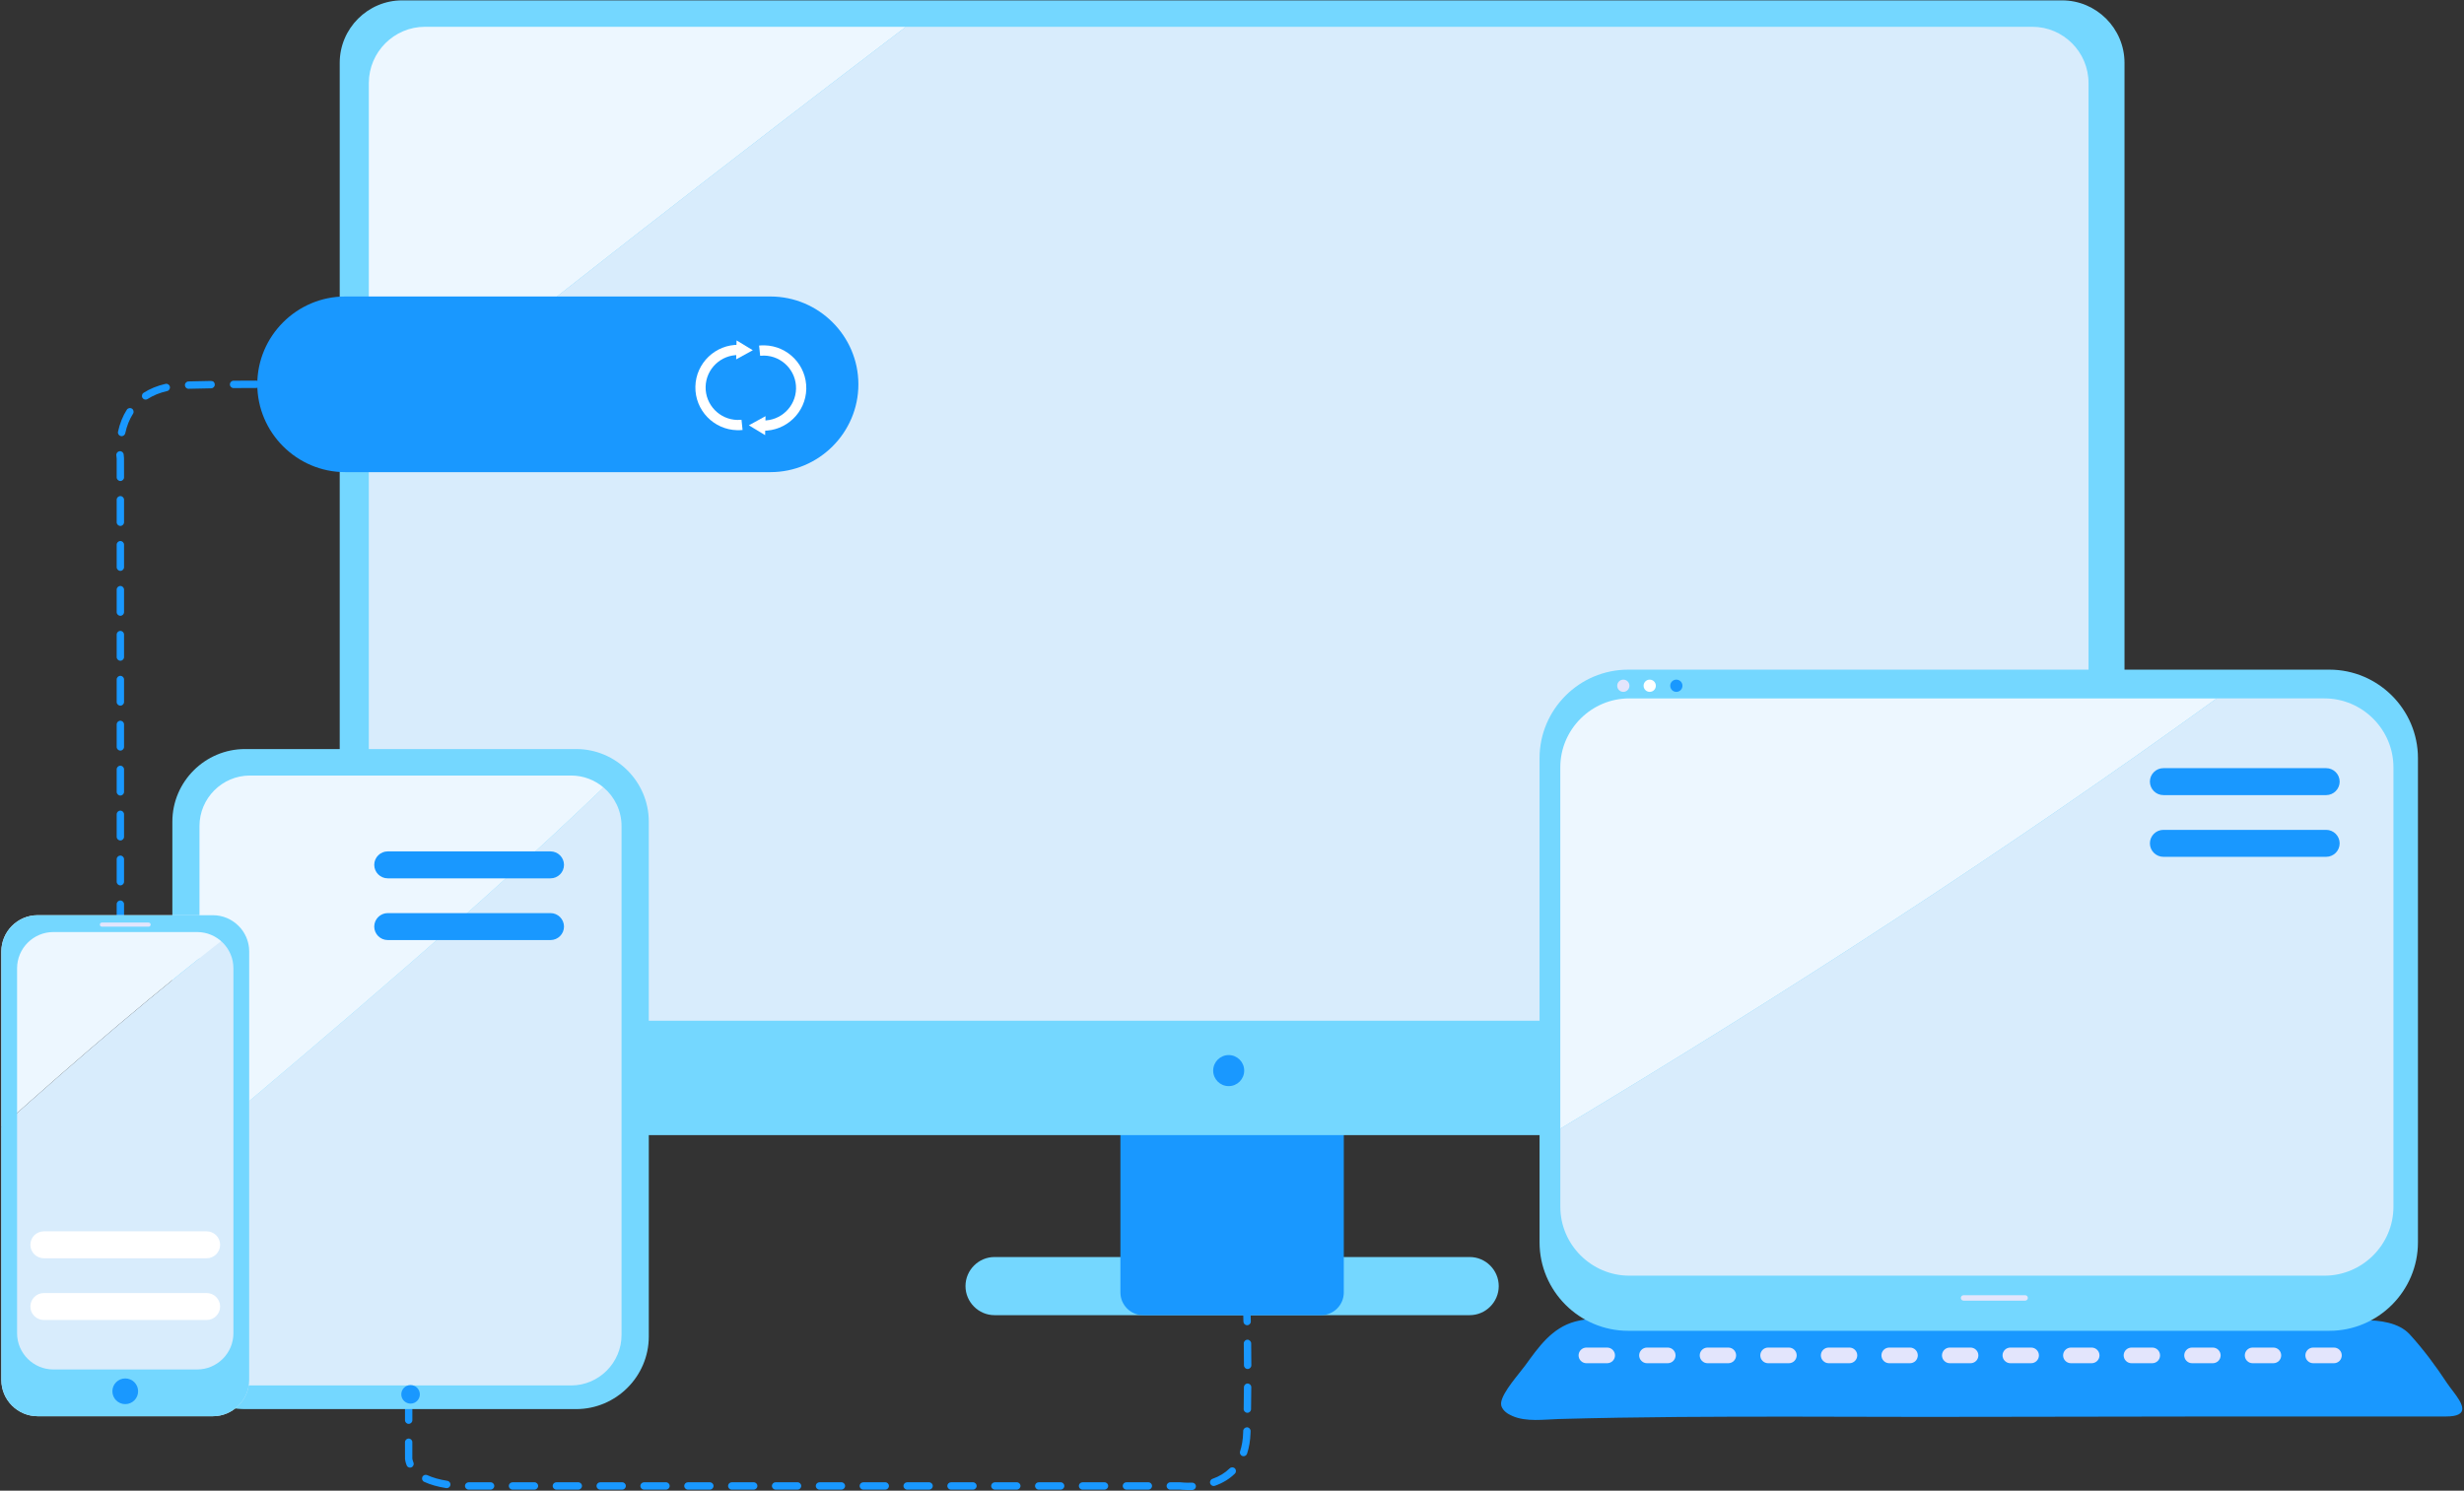 <?xml version="1.0" encoding="UTF-8"?>
<svg width="552px" height="334px" viewBox="0 0 552 334" version="1.1" xmlns="http://www.w3.org/2000/svg" xmlns:xlink="http://www.w3.org/1999/xlink">
    <rect x="0" y="0" width="552" height="334" fill="#333333" stroke="none"/>
    <!-- Generator: Sketch 55.1 (78136) - https://sketchapp.com -->
    <title>12 Devices</title>
    <desc>Created with Sketch.</desc>
    <g id="Page-1" stroke="none" stroke-width="1" fill="none" fill-rule="evenodd">
        <g id="Desktop-HD" transform="translate(-736, -229)">
            <g id="12-Devices" transform="translate(700, 229)">
                <g id="Nature" transform="translate(491, 22)"></g>
                <g id="UI" transform="translate(112, 0)" fill-rule="nonzero">
                    <g id="Computer">
                        <g id="Group">
                            <path d="M253.248,294.673 L146.8,294.673 C143.224,294.673 140.295,291.741 140.295,288.159 L140.295,288.159 C140.295,284.578 143.224,281.646 146.8,281.646 L253.252,281.646 C256.829,281.646 259.757,284.578 259.757,288.159 L259.757,288.159 C259.757,291.741 256.829,294.673 253.248,294.673 Z" id="Path" fill="#74D7FF"></path>
                            <path d="M219.969,294.673 L180.079,294.673 C177.288,294.673 175.003,292.386 175.003,289.59 L175.003,241.944 C175.003,239.149 177.288,236.861 180.079,236.861 L219.969,236.861 C222.761,236.861 225.045,239.149 225.045,241.944 L225.045,289.59 C225.045,292.386 222.761,294.673 219.969,294.673 Z" id="Path" fill="#1998FF"></path>
                            <g id="Path">
                                <path d="M385.967,254.332 L14.082,254.332 C6.395,254.332 0.106,248.034 0.106,240.337 L0.106,14.079 C0.106,6.381 6.395,0.084 14.082,0.084 L385.967,0.084 C393.654,0.084 399.943,6.381 399.943,14.079 L399.943,240.337 C399.947,248.034 393.654,254.332 385.967,254.332 Z" fill="#74D7FF"></path>
                                <path d="M19.206,6.002 C12.287,6.002 6.628,11.668 6.628,18.596 L6.628,99.951 C46.223,68.119 86.386,36.862 126.95,6.002 L19.206,6.002 Z" fill="#EDF7FF"></path>
                                <path d="M379.312,6.002 L343.378,6.002 L126.946,6.002 C86.381,36.862 46.218,68.119 6.624,99.951 L6.624,185.364 L6.624,216.114 C6.624,223.043 12.287,228.709 19.202,228.709 L379.308,228.709 C386.227,228.709 391.885,223.039 391.885,216.114 L391.885,18.596 C391.89,11.668 386.227,6.002 379.312,6.002 Z" fill="#D8ECFC"></path>
                            </g>
                        </g>
                        <ellipse id="Oval" fill="#1998FF" cx="199.259" cy="239.877" rx="3.475" ry="3.48"></ellipse>
                    </g>
                </g>
                <g id="Nature_1_" transform="translate(0, 117)"></g>
                <g id="UI_1_" transform="translate(36, 66)" fill-rule="nonzero">
                    <g id="Line_1_" transform="translate(26.034, 18.954)">
                        <g id="Group">
                            <path d="M0.931,120.935 C0.472,120.935 0.106,120.565 0.106,120.111 L0.106,117.633 C0.106,117.175 0.477,116.809 0.931,116.809 C1.386,116.809 1.756,117.179 1.756,117.633 L1.756,120.111 C1.756,120.565 1.39,120.935 0.931,120.935 Z" id="Path" fill="#1998FF"></path>
                            <path d="M0.931,113.424 C0.472,113.424 0.106,113.054 0.106,112.6 L0.106,107.566 C0.106,107.107 0.477,106.742 0.931,106.742 C1.386,106.742 1.756,107.112 1.756,107.566 L1.756,112.6 C1.756,113.054 1.39,113.424 0.931,113.424 Z M0.931,103.356 C0.472,103.356 0.106,102.986 0.106,102.532 L0.106,97.498 C0.106,97.04 0.477,96.674 0.931,96.674 C1.386,96.674 1.756,97.044 1.756,97.498 L1.756,102.532 C1.756,102.986 1.39,103.356 0.931,103.356 Z M0.931,93.289 C0.472,93.289 0.106,92.918 0.106,92.464 L0.106,87.431 C0.106,86.972 0.477,86.606 0.931,86.606 C1.386,86.606 1.756,86.977 1.756,87.431 L1.756,92.464 C1.756,92.918 1.39,93.289 0.931,93.289 Z M0.931,83.221 C0.472,83.221 0.106,82.851 0.106,82.397 L0.106,77.359 C0.106,76.9 0.477,76.534 0.931,76.534 C1.386,76.534 1.756,76.905 1.756,77.359 L1.756,82.392 C1.756,82.851 1.39,83.221 0.931,83.221 Z M0.931,73.153 C0.472,73.153 0.106,72.783 0.106,72.329 L0.106,67.295 C0.106,66.837 0.477,66.471 0.931,66.471 C1.386,66.471 1.756,66.841 1.756,67.295 L1.756,72.329 C1.756,72.783 1.39,73.153 0.931,73.153 Z M0.931,63.086 C0.472,63.086 0.106,62.716 0.106,62.262 L0.106,57.228 C0.106,56.769 0.477,56.403 0.931,56.403 C1.386,56.403 1.756,56.774 1.756,57.228 L1.756,62.262 C1.756,62.716 1.39,63.086 0.931,63.086 Z M0.931,53.018 C0.472,53.018 0.106,52.648 0.106,52.194 L0.106,47.16 C0.106,46.702 0.477,46.336 0.931,46.336 C1.386,46.336 1.756,46.706 1.756,47.16 L1.756,52.194 C1.756,52.648 1.39,53.018 0.931,53.018 Z M0.931,42.951 C0.472,42.951 0.106,42.58 0.106,42.126 L0.106,37.092 C0.106,36.634 0.477,36.268 0.931,36.268 C1.386,36.268 1.756,36.638 1.756,37.092 L1.756,42.126 C1.756,42.58 1.39,42.951 0.931,42.951 Z M0.931,32.883 C0.472,32.883 0.106,32.513 0.106,32.059 L0.106,27.02 C0.106,26.562 0.477,26.196 0.931,26.196 C1.386,26.196 1.756,26.566 1.756,27.02 L1.756,32.054 C1.756,32.513 1.39,32.883 0.931,32.883 Z M0.931,22.815 C0.472,22.815 0.106,22.445 0.106,21.991 L0.106,17.821 C0.097,17.803 0.057,17.495 0.026,17.014 C-0.004,16.56 0.344,16.168 0.799,16.137 C1.249,16.111 1.646,16.455 1.677,16.909 C1.708,17.38 1.747,17.658 1.747,17.676 L1.756,21.991 C1.756,22.445 1.39,22.815 0.931,22.815 Z M1.213,12.774 C1.156,12.774 1.099,12.77 1.041,12.756 C0.596,12.659 0.309,12.223 0.406,11.778 C0.799,9.94 1.461,8.282 2.374,6.854 C2.621,6.471 3.133,6.356 3.517,6.603 C3.901,6.85 4.015,7.357 3.768,7.745 C2.961,9.01 2.374,10.482 2.025,12.126 C1.937,12.505 1.593,12.774 1.213,12.774 Z M6.588,4.58 C6.319,4.58 6.049,4.448 5.891,4.201 C5.644,3.817 5.754,3.306 6.138,3.059 C7.545,2.151 9.196,1.477 11.036,1.058 C11.472,0.948 11.922,1.234 12.024,1.679 C12.125,2.125 11.847,2.565 11.402,2.667 C9.747,3.041 8.278,3.641 7.033,4.448 C6.897,4.536 6.742,4.58 6.588,4.58 Z M16.216,2.16 C15.77,2.16 15.4,1.803 15.391,1.353 C15.377,0.899 15.739,0.52 16.198,0.507 C17.893,0.463 19.578,0.432 21.246,0.401 C21.78,0.414 22.08,0.758 22.084,1.212 C22.093,1.671 21.727,2.045 21.273,2.05 C19.613,2.076 17.932,2.111 16.242,2.155 C16.229,2.16 16.225,2.16 16.216,2.16 Z M41.411,2.041 C41.407,2.041 41.402,2.041 41.398,2.041 C39.889,2.019 38.199,2.006 36.363,1.992 C35.904,1.988 35.538,1.618 35.542,1.164 C35.547,0.71 35.975,0.383 36.372,0.344 C38.208,0.357 39.906,0.37 41.42,0.392 C41.874,0.397 42.241,0.771 42.236,1.23 C42.232,1.679 41.866,2.041 41.411,2.041 Z M26.294,2.001 C25.839,2.001 25.469,1.635 25.469,1.181 C25.464,0.727 25.831,0.353 26.289,0.348 C28.024,0.335 29.714,0.326 31.337,0.326 C31.796,0.326 32.162,0.696 32.162,1.15 C32.162,1.609 31.792,1.975 31.337,1.975 C29.718,1.975 28.032,1.979 26.303,1.997 C26.298,2.001 26.298,2.001 26.294,2.001 Z" id="Shape" fill="#1998FF"></path>
                            <path d="M48.961,2.182 C48.952,2.182 48.948,2.182 48.939,2.182 C48.939,2.182 48.047,2.16 46.468,2.125 C46.013,2.116 45.647,1.737 45.656,1.283 C45.665,0.829 46.088,0.507 46.499,0.472 C48.083,0.502 48.978,0.529 48.978,0.529 C49.433,0.542 49.795,0.921 49.781,1.375 C49.773,1.825 49.406,2.182 48.961,2.182 Z" id="Path" fill="#4B369D"></path>
                        </g>
                        <g id="Group" transform="translate(64.422, 207.612)" fill="#1998FF">
                            <path d="M188.929,4.359 C188.479,4.359 188.112,4.002 188.104,3.553 C188.068,1.988 188.042,1.089 188.042,1.089 C188.029,0.635 188.386,0.251 188.845,0.238 C189.268,0.242 189.683,0.582 189.696,1.04 C189.696,1.04 189.723,1.944 189.758,3.522 C189.767,3.976 189.405,4.355 188.951,4.364 C188.942,4.359 188.933,4.359 188.929,4.359 Z" id="Path"></path>
                            <path d="M175.797,41.293 C174.65,41.293 173.909,41.192 173.878,41.192 L171.72,41.201 C171.261,41.201 170.895,40.83 170.895,40.376 C170.895,39.918 171.266,39.552 171.72,39.552 L173.993,39.552 C174.138,39.561 175.135,39.693 176.596,39.631 C177.05,39.618 177.439,39.966 177.456,40.42 C177.478,40.874 177.121,41.262 176.666,41.28 C176.353,41.289 176.062,41.293 175.797,41.293 Z M166.805,41.196 L161.894,41.196 C161.435,41.196 161.068,40.826 161.068,40.372 C161.068,39.913 161.439,39.548 161.894,39.548 L166.805,39.548 C167.264,39.548 167.63,39.918 167.63,40.372 C167.63,40.826 167.259,41.196 166.805,41.196 Z M156.978,41.196 L152.067,41.196 C151.608,41.196 151.242,40.826 151.242,40.372 C151.242,39.913 151.612,39.548 152.067,39.548 L156.978,39.548 C157.437,39.548 157.803,39.918 157.803,40.372 C157.808,40.826 157.437,41.196 156.978,41.196 Z M147.156,41.196 L142.245,41.196 C141.786,41.196 141.42,40.826 141.42,40.372 C141.42,39.913 141.79,39.548 142.245,39.548 L147.156,39.548 C147.615,39.548 147.981,39.918 147.981,40.372 C147.985,40.826 147.615,41.196 147.156,41.196 Z M137.334,41.196 L132.423,41.196 C131.964,41.196 131.598,40.826 131.598,40.372 C131.598,39.913 131.968,39.548 132.423,39.548 L137.334,39.548 C137.793,39.548 138.159,39.918 138.159,40.372 C138.159,40.826 137.788,41.196 137.334,41.196 Z M127.512,41.196 L122.6,41.196 C122.142,41.196 121.775,40.826 121.775,40.372 C121.775,39.913 122.146,39.548 122.6,39.548 L127.512,39.548 C127.97,39.548 128.337,39.918 128.337,40.372 C128.337,40.826 127.966,41.196 127.512,41.196 Z M117.685,41.196 L112.774,41.196 C112.315,41.196 111.949,40.826 111.949,40.372 C111.949,39.913 112.319,39.548 112.774,39.548 L117.685,39.548 C118.144,39.548 118.51,39.918 118.51,40.372 C118.515,40.826 118.144,41.196 117.685,41.196 Z M107.863,41.196 L102.952,41.196 C102.493,41.196 102.127,40.826 102.127,40.372 C102.127,39.913 102.497,39.548 102.952,39.548 L107.863,39.548 C108.322,39.548 108.688,39.918 108.688,40.372 C108.688,40.826 108.322,41.196 107.863,41.196 Z M98.041,41.196 L93.13,41.196 C92.671,41.196 92.304,40.826 92.304,40.372 C92.304,39.913 92.675,39.548 93.13,39.548 L98.041,39.548 C98.5,39.548 98.866,39.918 98.866,40.372 C98.866,40.826 98.495,41.196 98.041,41.196 Z M88.214,41.196 L83.303,41.196 C82.844,41.196 82.478,40.826 82.478,40.372 C82.478,39.913 82.849,39.548 83.303,39.548 L88.214,39.548 C88.673,39.548 89.039,39.918 89.039,40.372 C89.044,40.826 88.673,41.196 88.214,41.196 Z M78.392,41.196 L73.481,41.196 C73.022,41.196 72.656,40.826 72.656,40.372 C72.656,39.913 73.026,39.548 73.481,39.548 L78.392,39.548 C78.851,39.548 79.217,39.918 79.217,40.372 C79.217,40.826 78.851,41.196 78.392,41.196 Z M68.57,41.196 L63.659,41.196 C63.2,41.196 62.834,40.826 62.834,40.372 C62.834,39.913 63.204,39.548 63.659,39.548 L68.57,39.548 C69.029,39.548 69.395,39.918 69.395,40.372 C69.395,40.826 69.024,41.196 68.57,41.196 Z M58.743,41.196 L53.832,41.196 C53.373,41.196 53.007,40.826 53.007,40.372 C53.007,39.913 53.378,39.548 53.832,39.548 L58.743,39.548 C59.202,39.548 59.568,39.918 59.568,40.372 C59.573,40.826 59.202,41.196 58.743,41.196 Z M48.921,41.196 L44.01,41.196 C43.551,41.196 43.185,40.826 43.185,40.372 C43.185,39.913 43.555,39.548 44.01,39.548 L48.921,39.548 C49.38,39.548 49.746,39.918 49.746,40.372 C49.746,40.826 49.38,41.196 48.921,41.196 Z M39.099,41.196 L34.188,41.196 C33.729,41.196 33.363,40.826 33.363,40.372 C33.363,39.913 33.733,39.548 34.188,39.548 L39.099,39.548 C39.558,39.548 39.924,39.918 39.924,40.372 C39.924,40.826 39.553,41.196 39.099,41.196 Z M29.277,41.196 L24.366,41.196 C23.907,41.196 23.541,40.826 23.541,40.372 C23.541,39.913 23.911,39.548 24.366,39.548 L29.277,39.548 C29.736,39.548 30.102,39.918 30.102,40.372 C30.102,40.826 29.731,41.196 29.277,41.196 Z M19.45,41.196 L14.539,41.196 C14.08,41.196 13.714,40.826 13.714,40.372 C13.714,39.913 14.085,39.548 14.539,39.548 L19.45,39.548 C19.909,39.548 20.275,39.918 20.275,40.372 C20.275,40.826 19.909,41.196 19.45,41.196 Z M9.632,40.866 C9.588,40.866 9.549,40.861 9.504,40.857 C7.585,40.557 5.926,40.081 4.567,39.451 C4.152,39.257 3.976,38.767 4.165,38.353 C4.355,37.939 4.845,37.762 5.264,37.952 C6.482,38.516 7.995,38.944 9.76,39.221 C10.21,39.292 10.519,39.715 10.449,40.165 C10.383,40.575 10.03,40.866 9.632,40.866 Z M181.445,40.385 C181.105,40.385 180.788,40.174 180.664,39.834 C180.51,39.402 180.739,38.931 181.167,38.781 C182.698,38.238 183.991,37.454 185.019,36.44 C185.346,36.118 185.866,36.123 186.189,36.444 C186.511,36.771 186.506,37.291 186.184,37.613 C184.984,38.798 183.479,39.715 181.719,40.337 C181.626,40.367 181.533,40.385 181.445,40.385 Z M1.408,36.264 C1.081,36.264 0.772,36.07 0.644,35.752 C0.468,35.32 0.344,34.862 0.278,34.386 L0.269,30.578 C0.269,30.119 0.64,29.753 1.094,29.753 C1.549,29.753 1.919,30.124 1.919,30.578 L1.919,34.271 C1.959,34.496 2.043,34.818 2.167,35.122 C2.339,35.545 2.136,36.026 1.716,36.198 C1.619,36.242 1.513,36.264 1.408,36.264 Z M188.134,33.712 C188.046,33.712 187.958,33.698 187.874,33.667 C187.442,33.522 187.208,33.055 187.353,32.623 C187.764,31.389 187.998,29.983 188.042,28.44 L188.055,28.034 C188.068,27.58 188.483,27.223 188.907,27.232 C189.361,27.245 189.723,27.624 189.71,28.083 L189.696,28.488 C189.644,30.194 189.383,31.759 188.92,33.143 C188.801,33.491 188.479,33.712 188.134,33.712 Z M188.986,23.979 C188.982,23.979 188.977,23.979 188.973,23.979 C188.518,23.97 188.152,23.595 188.161,23.141 C188.187,21.471 188.205,19.827 188.214,18.244 C188.218,17.79 188.585,17.424 189.039,17.424 C189.039,17.424 189.043,17.424 189.043,17.424 C189.502,17.429 189.869,17.799 189.864,18.253 C189.855,19.844 189.838,21.488 189.811,23.168 C189.807,23.617 189.441,23.979 188.986,23.979 Z M189.048,14.167 C188.593,14.167 188.223,13.801 188.223,13.343 C188.218,11.566 188.201,9.918 188.183,8.441 C188.179,7.987 188.545,7.612 188.999,7.604 C189.392,7.577 189.829,7.965 189.838,8.419 C189.855,9.9 189.869,11.553 189.877,13.334 C189.877,13.792 189.507,14.167 189.048,14.167 C189.048,14.167 189.048,14.167 189.048,14.167 Z" id="Shape"></path>
                            <path d="M1.099,26.461 C0.64,26.461 0.274,26.09 0.274,25.636 L0.274,23.159 C0.274,22.701 0.644,22.335 1.099,22.335 C1.553,22.335 1.924,22.705 1.924,23.159 L1.924,25.636 C1.928,26.09 1.558,26.461 1.099,26.461 Z" id="Path"></path>
                        </g>
                    </g>
                    <g id="Button_1_" transform="translate(57.362, 0)">
                        <path d="M115.24,39.786 L19.975,39.786 C9.143,39.786 0.278,30.93 0.278,20.109 L0.278,20.109 C0.278,9.287 9.143,0.432 19.975,0.432 L115.24,0.432 C126.073,0.432 134.938,9.287 134.938,20.109 L134.938,20.109 C134.942,30.93 126.078,39.786 115.24,39.786 Z" id="Path" fill="#1998FF"></path>
                        <g id="Group" transform="translate(98.398, 10.138)" fill="#FFFFFF">
                            <path d="M14.296,1.287 C14.694,1.247 15.095,1.23 15.492,1.239 C20.769,1.349 24.979,5.726 24.869,11.002 C24.758,16.274 20.377,20.475 15.095,20.369 L15.144,18.077 C19.159,18.161 22.49,14.965 22.574,10.958 C22.658,6.947 19.459,3.619 15.448,3.535 C15.148,3.531 14.839,3.54 14.535,3.575 L14.296,1.287 Z" id="Path"></path>
                            <polygon id="Path" points="12.002 19.157 15.647 21.361 15.735 17.107"></polygon>
                            <path d="M10.594,20.201 C10.197,20.241 9.796,20.259 9.399,20.25 C4.121,20.14 -0.088,15.763 0.022,10.486 C0.132,5.215 4.514,1.014 9.796,1.12 L9.747,3.412 C5.732,3.328 2.4,6.524 2.317,10.53 C2.233,14.542 5.432,17.87 9.443,17.953 C9.743,17.958 10.052,17.949 10.356,17.914 L10.594,20.201 Z" id="Path"></path>
                            <polygon id="Path" points="12.889 2.332 9.249 0.132 9.16 4.381"></polygon>
                        </g>
                    </g>
                    <g id="Laptop_1_" transform="translate(336.23, 83.75)">
                        <g id="Group">
                            <g>
                                <path d="M214.525,167.174 C213.952,167.46 213.056,167.623 211.746,167.623 C176.508,167.619 141.287,167.61 106.045,167.707 C88.395,167.756 70.745,167.628 53.095,167.667 C44.182,167.685 35.269,167.751 26.356,167.897 C21.899,167.972 17.442,168.069 12.986,168.192 C9.707,168.285 5.732,168.888 2.612,167.526 C1.549,167.064 0.543,166.442 0.119,165.296 C0.051,165.027 0.035,164.754 0.066,164.476 C0.41,162.105 4.051,158.12 5.48,156.158 C8.415,152.125 11.415,147.739 16.679,146.342 C19.741,145.531 22.967,145.544 26.148,145.562 C81.891,145.562 137.634,145.87 193.376,146.042 C196.871,146.051 201.187,146.567 203.618,149.234 C206.707,152.619 209.429,156.286 211.931,160.086 C213.427,162.356 217.041,165.926 214.525,167.174 Z" id="Path" fill="#1998FF"></path>
                                <g transform="translate(8.384, 0)">
                                    <path d="M177.231,148.427 L20.125,148.427 C9.213,148.427 0.287,139.51 0.287,128.609 L0.287,20.109 C0.287,9.208 9.213,0.291 20.125,0.291 L177.231,0.291 C188.143,0.291 197.07,9.208 197.07,20.109 L197.07,128.605 C197.07,139.51 188.143,148.427 177.231,148.427 Z" id="Path" fill="#74D7FF"></path>
                                    <path d="M20.394,6.731 C11.892,6.731 4.933,13.682 4.933,22.176 L4.933,103.132 C55.253,72.964 104.47,41.086 151.992,6.735 L20.394,6.735 L20.394,6.731 Z" id="Path" fill="#EDF7FF"></path>
                                    <path d="M176.115,6.731 L151.996,6.731 C104.47,41.082 55.257,72.964 4.938,103.127 L4.938,120.626 C4.938,129.12 11.896,136.072 20.399,136.072 L176.119,136.072 C184.622,136.072 191.581,129.12 191.581,120.626 L191.581,22.176 C191.576,13.682 184.618,6.731 176.115,6.731 Z" id="Path" fill="#D8ECFC"></path>
                                    <path d="M109.072,141.67 L95.27,141.67 C94.934,141.67 94.661,141.396 94.661,141.061 L94.661,141.061 C94.661,140.726 94.934,140.453 95.27,140.453 L109.072,140.453 C109.407,140.453 109.681,140.726 109.681,141.061 L109.681,141.061 C109.685,141.396 109.407,141.67 109.072,141.67 Z" id="Path" fill="#E3E5FC"></path>
                                    <ellipse id="Oval" fill="#E3E5FC" cx="19.053" cy="3.897" rx="1.372" ry="1.371"></ellipse>
                                    <ellipse id="Oval" fill="#FFFFFF" cx="24.966" cy="3.897" rx="1.372" ry="1.371"></ellipse>
                                    <ellipse id="Oval" fill="#1998FF" cx="30.931" cy="3.897" rx="1.372" ry="1.371"></ellipse>
                                </g>
                            </g>
                            <g transform="translate(17.209, 152.072)" fill="#E3E5FC" id="Path">
                                <path d="M6.605,3.619 L1.964,3.619 C0.997,3.619 0.207,2.83 0.207,1.865 L0.207,1.865 C0.207,0.899 0.997,0.11 1.964,0.11 L6.605,0.11 C7.572,0.11 8.362,0.899 8.362,1.865 L8.362,1.865 C8.366,2.83 7.572,3.619 6.605,3.619 Z"></path>
                                <path d="M20.174,3.619 L15.532,3.619 C14.566,3.619 13.776,2.83 13.776,1.865 L13.776,1.865 C13.776,0.899 14.566,0.11 15.532,0.11 L20.174,0.11 C21.14,0.11 21.93,0.899 21.93,1.865 L21.93,1.865 C21.93,2.83 21.14,3.619 20.174,3.619 Z"></path>
                                <path d="M33.742,3.619 L29.1,3.619 C28.134,3.619 27.344,2.83 27.344,1.865 L27.344,1.865 C27.344,0.899 28.134,0.11 29.1,0.11 L33.742,0.11 C34.708,0.11 35.498,0.899 35.498,1.865 L35.498,1.865 C35.498,2.83 34.708,3.619 33.742,3.619 Z"></path>
                                <path d="M47.311,3.619 L42.669,3.619 C41.702,3.619 40.912,2.83 40.912,1.865 L40.912,1.865 C40.912,0.899 41.702,0.11 42.669,0.11 L47.311,0.11 C48.277,0.11 49.067,0.899 49.067,1.865 L49.067,1.865 C49.067,2.83 48.277,3.619 47.311,3.619 Z"></path>
                                <path d="M60.879,3.619 L56.237,3.619 C55.271,3.619 54.481,2.83 54.481,1.865 L54.481,1.865 C54.481,0.899 55.271,0.11 56.237,0.11 L60.879,0.11 C61.845,0.11 62.635,0.899 62.635,1.865 L62.635,1.865 C62.635,2.83 61.845,3.619 60.879,3.619 Z"></path>
                                <path d="M74.447,3.619 L69.805,3.619 C68.839,3.619 68.049,2.83 68.049,1.865 L68.049,1.865 C68.049,0.899 68.839,0.11 69.805,0.11 L74.447,0.11 C75.414,0.11 76.203,0.899 76.203,1.865 L76.203,1.865 C76.203,2.83 75.414,3.619 74.447,3.619 Z"></path>
                                <path d="M88.011,3.619 L83.369,3.619 C82.403,3.619 81.613,2.83 81.613,1.865 L81.613,1.865 C81.613,0.899 82.403,0.11 83.369,0.11 L88.011,0.11 C88.977,0.11 89.767,0.899 89.767,1.865 L89.767,1.865 C89.772,2.83 88.982,3.619 88.011,3.619 Z"></path>
                                <path d="M101.579,3.619 L96.938,3.619 C95.971,3.619 95.181,2.83 95.181,1.865 L95.181,1.865 C95.181,0.899 95.971,0.11 96.938,0.11 L101.579,0.11 C102.546,0.11 103.336,0.899 103.336,1.865 L103.336,1.865 C103.34,2.83 102.546,3.619 101.579,3.619 Z"></path>
                                <path d="M115.148,3.619 L110.506,3.619 C109.54,3.619 108.75,2.83 108.75,1.865 L108.75,1.865 C108.75,0.899 109.54,0.11 110.506,0.11 L115.148,0.11 C116.114,0.11 116.904,0.899 116.904,1.865 L116.904,1.865 C116.908,2.83 116.114,3.619 115.148,3.619 Z"></path>
                                <path d="M128.716,3.619 L124.074,3.619 C123.108,3.619 122.318,2.83 122.318,1.865 L122.318,1.865 C122.318,0.899 123.108,0.11 124.074,0.11 L128.716,0.11 C129.682,0.11 130.472,0.899 130.472,1.865 L130.472,1.865 C130.477,2.83 129.682,3.619 128.716,3.619 Z"></path>
                                <path d="M142.285,3.619 L137.643,3.619 C136.676,3.619 135.886,2.83 135.886,1.865 L135.886,1.865 C135.886,0.899 136.676,0.11 137.643,0.11 L142.285,0.11 C143.251,0.11 144.041,0.899 144.041,1.865 L144.041,1.865 C144.041,2.83 143.251,3.619 142.285,3.619 Z"></path>
                                <path d="M155.853,3.619 L151.211,3.619 C150.245,3.619 149.455,2.83 149.455,1.865 L149.455,1.865 C149.455,0.899 150.245,0.11 151.211,0.11 L155.853,0.11 C156.819,0.11 157.609,0.899 157.609,1.865 L157.609,1.865 C157.609,2.83 156.819,3.619 155.853,3.619 Z"></path>
                                <path d="M169.421,3.619 L164.779,3.619 C163.813,3.619 163.023,2.83 163.023,1.865 L163.023,1.865 C163.023,0.899 163.813,0.11 164.779,0.11 L169.421,0.11 C170.388,0.11 171.177,0.899 171.177,1.865 L171.177,1.865 C171.177,2.83 170.388,3.619 169.421,3.619 Z"></path>
                            </g>
                        </g>
                        <g id="Group" transform="translate(145.17, 22.039)" fill="#1998FF">
                            <path d="M39.721,6.361 L3.256,6.361 C1.593,6.361 0.234,5.003 0.234,3.341 L0.234,3.341 C0.234,1.679 1.593,0.322 3.256,0.322 L39.721,0.322 C41.385,0.322 42.744,1.679 42.744,3.341 L42.744,3.341 C42.744,5.003 41.385,6.361 39.721,6.361 Z" id="Path"></path>
                            <path d="M39.721,20.188 L3.256,20.188 C1.593,20.188 0.234,18.831 0.234,17.169 L0.234,17.169 C0.234,15.507 1.593,14.149 3.256,14.149 L39.721,14.149 C41.385,14.149 42.744,15.507 42.744,17.169 L42.744,17.169 C42.744,18.831 41.385,20.188 39.721,20.188 Z" id="Path"></path>
                        </g>
                    </g>
                    <g id="Tablet_1_" transform="translate(38.388, 101.822)">
                        <g id="Group">
                            <g id="Path">
                                <path d="M106.958,16.27 L106.958,131.637 C106.958,140.581 99.634,147.898 90.681,147.898 L16.503,147.898 C7.55,147.898 0.225,140.581 0.225,131.637 L0.225,16.27 C0.225,7.326 7.55,0.009 16.503,0.009 L90.681,0.009 C99.634,0.004 106.958,7.326 106.958,16.27 Z" fill="#74D7FF"></path>
                                <path d="M6.305,131.28 C6.305,132.651 6.566,133.96 7.016,135.181 C8.613,139.497 12.756,142.6 17.597,142.6 L76.773,142.6 L89.564,142.6 C95.773,142.6 100.856,137.504 100.856,131.28 L100.856,17.261 C100.856,13.801 99.281,10.689 96.818,8.609 C67.851,36.374 37.078,62.332 6.305,88.295 L6.305,131.28 L6.305,131.28 Z" fill="#D8ECFC"></path>
                                <path d="M76.834,5.942 L17.593,5.942 C11.384,5.942 6.301,11.037 6.301,17.261 L6.301,34.924 L6.301,88.295 C37.074,62.336 67.846,36.374 96.814,8.609 C94.846,6.947 92.318,5.942 89.56,5.942 L76.834,5.942 L76.834,5.942 Z" fill="#EDF7FF"></path>
                            </g>
                            <ellipse id="Oval" fill="#1998FF" cx="53.589" cy="144.592" rx="2.078" ry="2.076"></ellipse>
                        </g>
                        <g id="Group" transform="translate(45.448, 22.921)" fill="#1998FF">
                            <path d="M39.492,6.056 L3.027,6.056 C1.363,6.056 0.004,4.699 0.004,3.037 L0.004,3.037 C0.004,1.375 1.363,0.018 3.027,0.018 L39.492,0.018 C41.155,0.018 42.514,1.375 42.514,3.037 L42.514,3.037 C42.519,4.699 41.155,6.056 39.492,6.056 Z" id="Path"></path>
                            <path d="M39.492,19.884 L3.027,19.884 C1.363,19.884 0.004,18.526 0.004,16.865 L0.004,16.865 C0.004,15.203 1.363,13.845 3.027,13.845 L39.492,13.845 C41.155,13.845 42.514,15.203 42.514,16.865 L42.514,16.865 C42.519,18.526 41.155,19.884 39.492,19.884 Z" id="Path"></path>
                        </g>
                    </g>
                    <g id="Mobile_1_" transform="translate(0, 138.849)">
                        <g id="Group">
                            <path d="M47.699,0.212 L8.423,0.212 C3.958,0.212 0.304,3.861 0.304,8.322 L0.304,47.676 C17.606,32.16 35.238,17.023 53.629,2.817 C52.142,1.225 50.037,0.212 47.699,0.212 Z" id="Path" fill="#EDF7FF"></path>
                            <path d="M53.625,2.821 C35.238,17.023 17.601,32.164 0.3,47.68 L0.3,82.141 L0.3,104.357 C0.3,108.818 3.954,112.467 8.419,112.467 L47.694,112.467 C52.16,112.467 55.813,108.818 55.813,104.357 L55.813,8.327 C55.813,6.242 55.01,4.342 53.704,2.9 C53.682,2.87 53.651,2.848 53.625,2.821 Z" id="Path" fill="#D8ECFC"></path>
                            <path d="M47.699,0.212 L8.423,0.212 C3.958,0.212 0.304,3.861 0.304,8.322 L0.304,104.353 C0.304,108.813 3.958,112.463 8.423,112.463 L47.699,112.463 C52.164,112.463 55.818,108.813 55.818,104.353 L55.818,8.322 C55.818,3.861 52.164,0.212 47.699,0.212 Z M52.292,93.879 C52.292,98.34 48.639,101.99 44.173,101.99 L11.945,101.99 C7.479,101.99 3.826,98.34 3.826,93.879 L3.826,12.095 C3.826,7.634 7.479,3.985 11.945,3.985 L44.173,3.985 C48.639,3.985 52.292,7.634 52.292,12.095 L52.292,93.879 Z" id="Shape" fill="#74D7FF"></path>
                            <path d="M33.288,2.781 L22.83,2.781 C22.574,2.781 22.367,2.574 22.367,2.319 L22.367,2.319 C22.367,2.063 22.574,1.856 22.83,1.856 L33.288,1.856 C33.544,1.856 33.751,2.063 33.751,2.319 L33.751,2.319 C33.751,2.574 33.544,2.781 33.288,2.781 Z" id="Path" fill="#E3E5FC"></path>
                            <ellipse id="Oval" fill="#1998FF" cx="28.059" cy="106.878" rx="2.881" ry="2.878"></ellipse>
                        </g>
                        <g id="Group" transform="translate(6.619, 70.967)" fill="#FFFFFF">
                            <path d="M39.673,6.109 L3.208,6.109 C1.544,6.109 0.185,4.752 0.185,3.09 L0.185,3.09 C0.185,1.428 1.544,0.071 3.208,0.071 L39.673,0.071 C41.336,0.071 42.695,1.428 42.695,3.09 L42.695,3.09 C42.695,4.752 41.336,6.109 39.673,6.109 Z" id="Path"></path>
                            <path d="M39.673,19.941 L3.208,19.941 C1.544,19.941 0.185,18.584 0.185,16.922 L0.185,16.922 C0.185,15.26 1.544,13.902 3.208,13.902 L39.673,13.902 C41.336,13.902 42.695,15.26 42.695,16.922 L42.695,16.922 C42.695,18.579 41.336,19.941 39.673,19.941 Z" id="Path"></path>
                        </g>
                    </g>
                </g>
            </g>
        </g>
    </g>
</svg>
